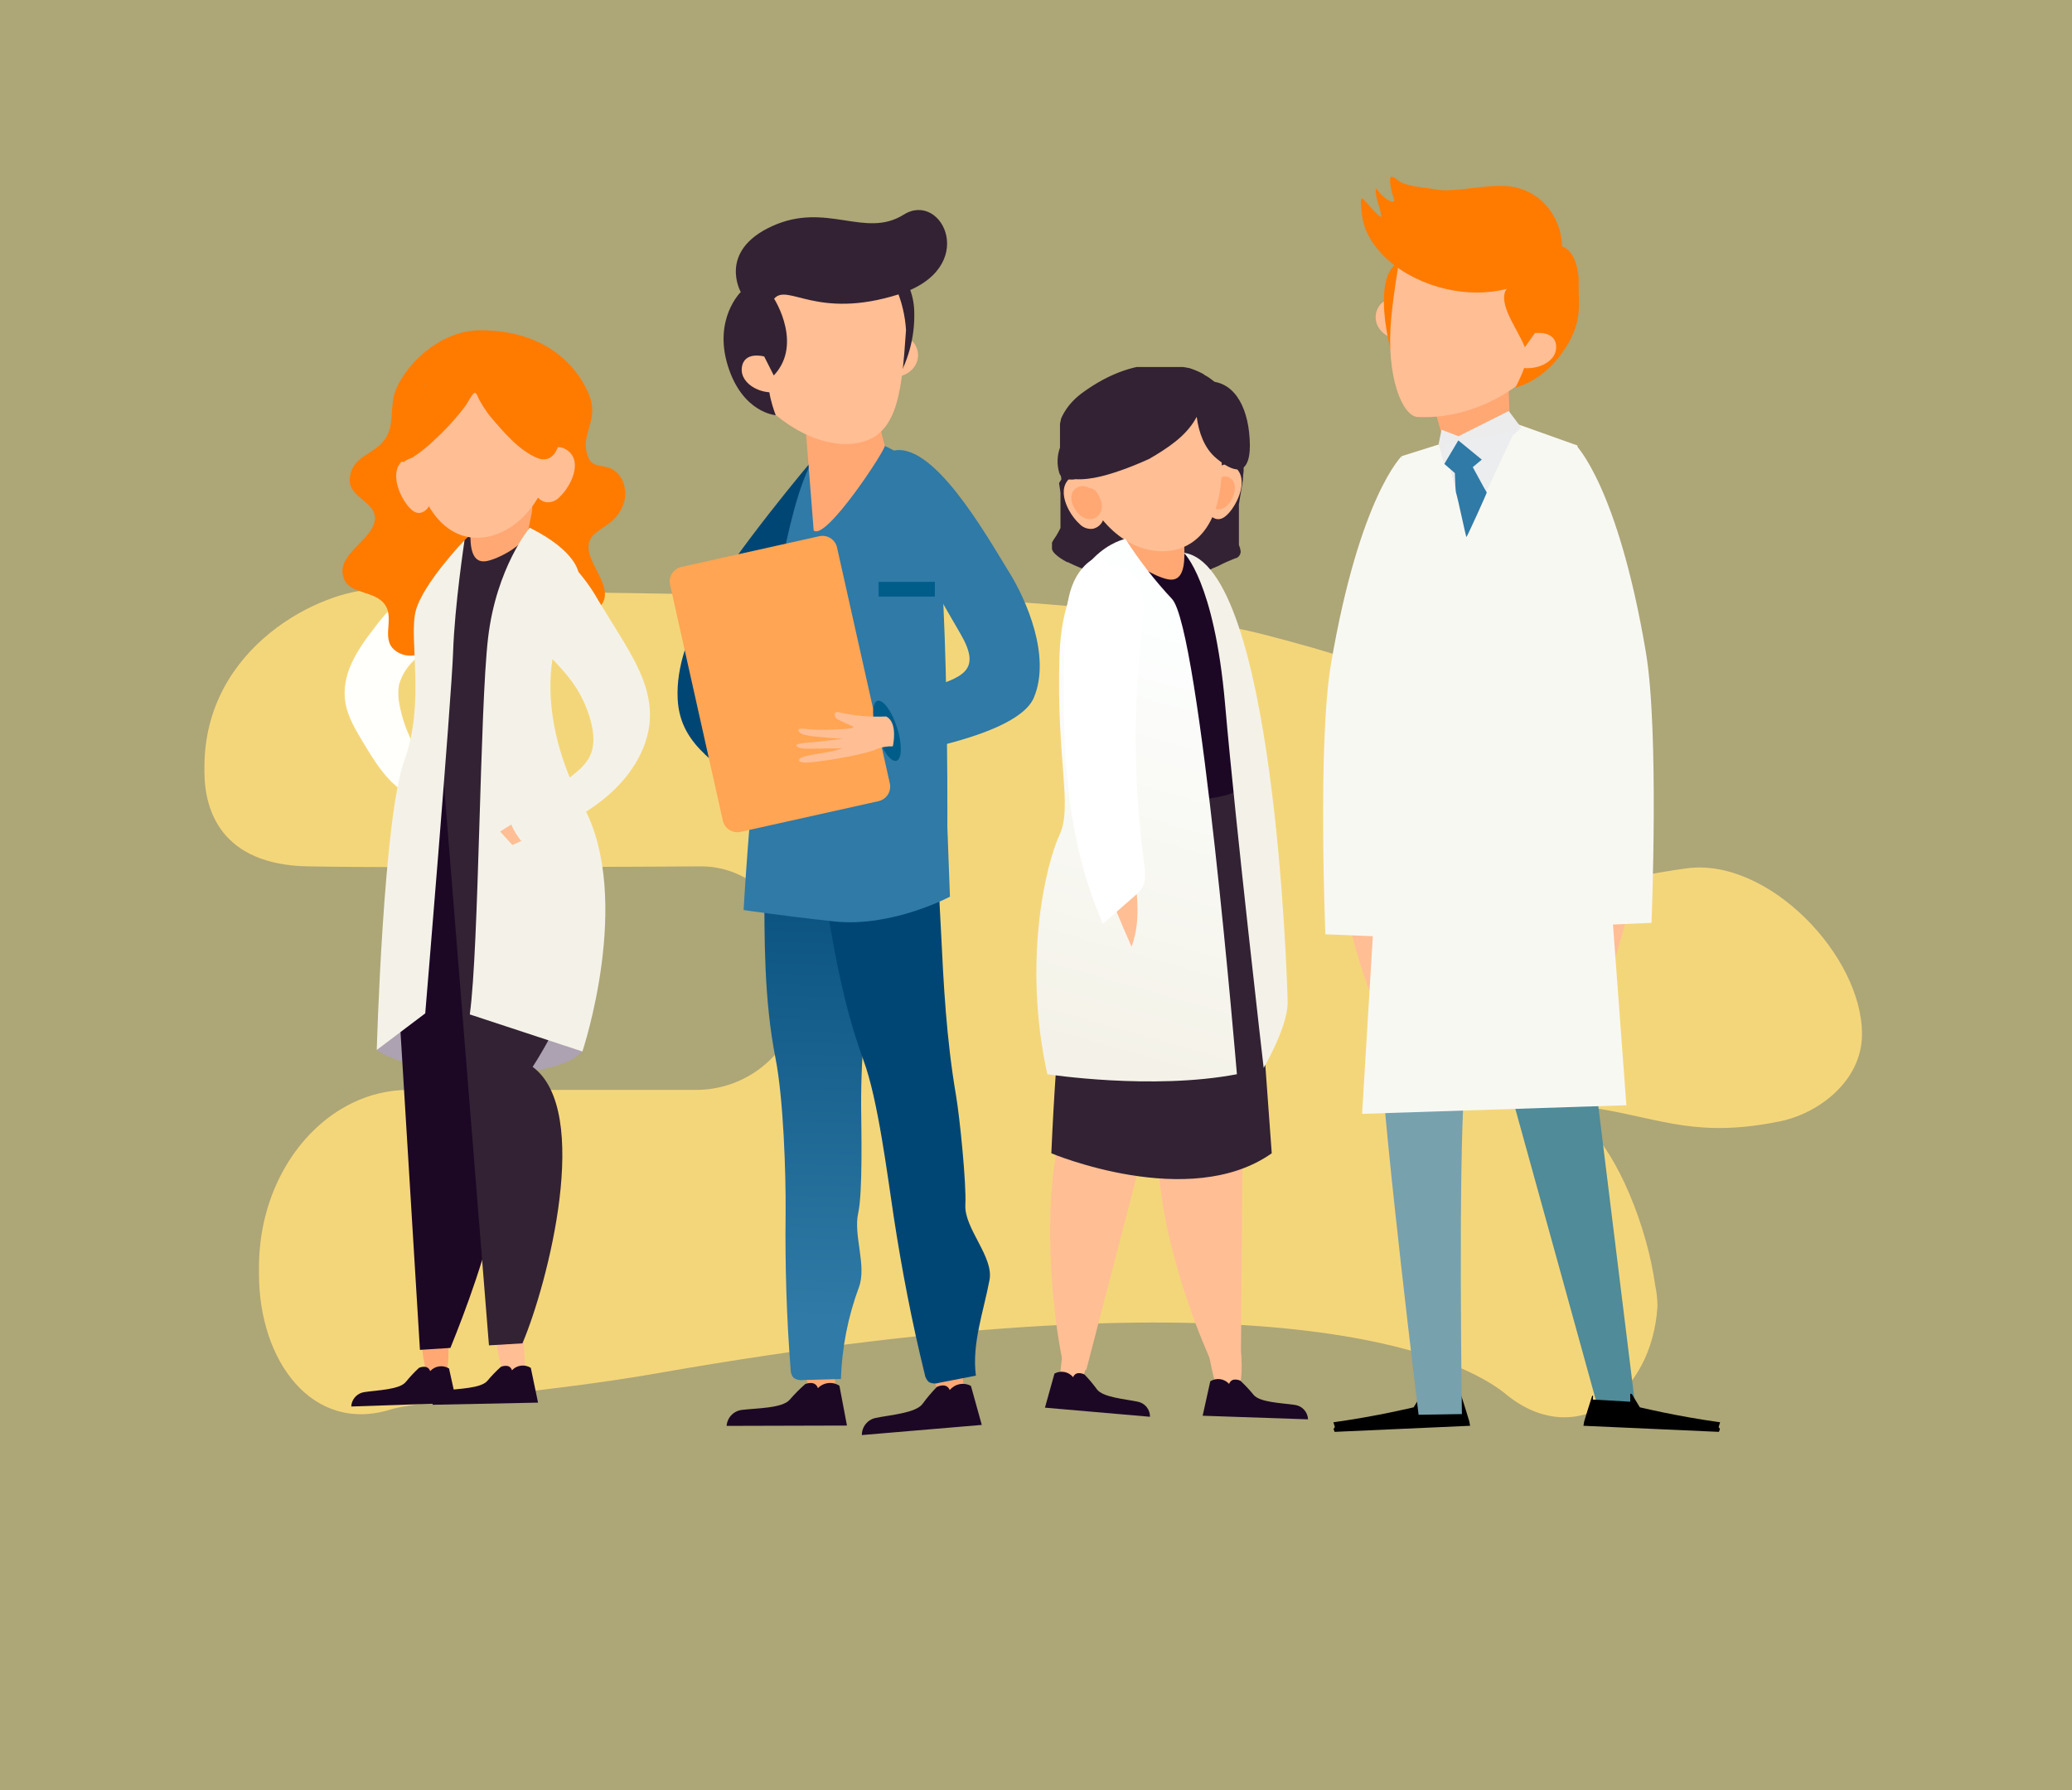 <svg width="375" height="324" viewBox="0 0 375 324" fill="none" xmlns="http://www.w3.org/2000/svg">
<rect x="0" y="0" width="375" height="324" fill="#333333" stroke="none"/>
<path d="M375 0H0V324H375V0Z" fill="#FFF3A5" fill-opacity="0.6"/>
<path d="M261.891 168.121C257.141 166.427 256.873 156.747 262.322 153.475C266.242 151.109 266.601 144.91 266.601 139.662V138.822C266.601 127.402 255.71 121.731 227.952 114.652C217.917 112.097 188.179 107.977 155.155 107.977L68.188 106.673C58.252 106.654 37 117.005 37 138.822V139.662C37 146.663 40.005 156.538 55.782 156.819C75.231 157.171 126.6 156.819 126.6 156.819H127.083C131.082 156.861 134.923 158.382 137.862 161.088C142.279 164.999 145.147 171.25 145.147 178.251V178.498C145.061 183.52 142.997 188.306 139.401 191.82C135.805 195.335 130.967 197.295 125.933 197.278H73.924C70.379 197.284 66.883 198.105 63.707 199.676C53.855 204.48 46.871 215.972 46.871 229.367V230.618C46.871 246.38 56.579 259.579 70.795 255.095C75.59 253.589 99.109 252.07 118.904 248.576C230.487 229.022 264.791 245.682 272.938 252.67C285.148 262.291 298.919 252.865 299.978 236.452C299.969 235.166 299.828 233.884 299.56 232.626C298.057 221.734 292.693 209.01 287.408 204.096C287.164 203.873 286.977 203.595 286.864 203.286C286.75 202.976 286.713 202.643 286.755 202.316C286.918 201.058 288.231 200.498 289.492 200.706C300.958 202.629 307.393 205.999 322.196 202.955C329.187 201.514 336.954 195.648 336.993 187.252C337.059 173.01 320.008 155.196 305.289 157.171C280.307 160.554 266.228 169.666 261.891 168.121Z" fill="#F4D67A"/>
<path d="M148.243 240.07C140.946 237.137 145.898 251.673 148.309 254.202C148.857 254.775 149.707 254.391 150.144 253.869C151.601 252.129 151.137 249.587 150.798 247.494C150.595 246.373 150.38 245.252 150.242 244.118C150.099 242.886 150.242 241.752 149.707 240.663C149.657 240.526 149.579 240.4 149.478 240.295C149.377 240.189 149.255 240.106 149.119 240.05C148.984 239.994 148.839 239.967 148.692 239.97C148.546 239.974 148.402 240.008 148.269 240.07" fill="#FFA874"/>
<path d="M151.928 250.864L153.287 258.034L131.506 258.093C131.558 257.362 131.864 256.673 132.373 256.144C132.881 255.615 133.559 255.281 134.289 255.199C136.935 254.873 141.58 254.919 142.919 253.361C143.791 252.352 144.732 251.405 145.735 250.525C145.735 250.525 147.538 249.75 148.028 251.268C148.526 250.748 149.193 250.42 149.91 250.342C150.627 250.264 151.349 250.443 151.947 250.845" fill="#1C0825"/>
<path d="M139.378 131.11C139.848 141.67 138.339 151.089 138.339 159.139C138.339 170.057 138.261 180.884 140.364 191.6C141.776 198.77 142.252 212.263 142.181 219.59C142.076 229.119 142.344 238.362 143.095 247.859C143.077 248.405 143.255 248.939 143.598 249.365C144.108 249.736 144.745 249.891 145.369 249.795L152.189 249.606C152.375 243.926 153.478 238.314 155.456 232.985C156.899 229.074 154.41 223.611 155.325 219.55C156.155 215.874 155.88 204.141 155.854 200.374C155.73 179.678 160.27 162.6 160.14 141.911C160.236 139.888 160.002 137.863 159.447 135.914C157.553 130.472 149.863 128.093 145.212 131.495" fill="url(#paint0_linear)"/>
<path d="M171.487 240.585C164.184 237.645 169.142 252.188 171.553 254.717C172.102 255.29 172.944 254.906 173.389 254.384C174.845 252.637 174.382 250.095 174.009 248.009C173.813 246.888 173.591 245.767 173.46 244.633C173.317 243.401 173.46 242.267 172.918 241.178C172.869 241.041 172.792 240.916 172.691 240.81C172.591 240.704 172.469 240.621 172.335 240.565C172.2 240.509 172.055 240.482 171.909 240.486C171.763 240.489 171.619 240.523 171.487 240.585Z" fill="#FFA874"/>
<path d="M175.727 250.864L177.687 257.917L155.985 259.755C155.976 259.023 156.225 258.311 156.688 257.742C157.151 257.174 157.799 256.786 158.52 256.646C161.133 256.105 165.765 255.773 166.967 254.104C167.755 253.03 168.615 252.011 169.541 251.053C169.541 251.053 171.278 250.134 171.893 251.607C172.345 251.053 172.978 250.676 173.681 250.54C174.385 250.404 175.113 250.519 175.74 250.864" fill="#1C0825"/>
<path d="M145.192 134.161C146.669 140.555 147.596 151.656 148.929 159.778C150.745 170.859 152.444 181.471 156.298 191.978C158.912 199.024 160.617 212.837 161.753 220.254C163.236 229.915 165.02 239.223 167.359 248.72C167.432 249.27 167.695 249.777 168.103 250.154C168.38 250.3 168.684 250.388 168.996 250.414C169.308 250.44 169.622 250.402 169.92 250.304L176.622 249C175.858 243.238 178.027 237.358 179.092 231.661C179.869 227.477 174.486 222.34 174.715 218.09C174.924 214.232 173.683 202.153 173.036 198.347C169.475 177.429 171.141 159.739 167.581 138.822C167.341 136.761 166.772 134.752 165.895 132.87C163.125 127.656 155.142 126.489 151.118 130.693" fill="url(#paint1_linear)"/>
<path fill-rule="evenodd" clip-rule="evenodd" d="M146.937 83.39C146.937 83.39 132.799 100.129 127.566 109.516C124.718 114.619 122.34 120.597 122.647 126.548C123.124 135.673 130.99 138.352 136.419 144.467C137.784 145.998 139.13 147.55 140.404 149.153C140.502 149.284 141.527 150.737 141.71 150.62C142.181 150.307 142.507 148.762 142.716 148.28C143.638 146.142 145.264 143.456 144.611 141.051C142.605 133.633 133.466 129.044 135.079 120.844C136.915 111.471 148.799 103.656 150.203 93.898C150.778 89.83 152.228 83.495 146.937 83.39Z" fill="url(#paint2_linear)"/>
<path d="M171.455 149.655C171.455 149.655 171.788 93.826 168.012 87.542C163.282 79.681 151.582 76.52 147.694 82.275C138.339 96.146 134.583 164.719 134.583 164.719C134.583 164.719 141.259 165.729 150.974 166.785C161.394 167.913 171.925 162.307 171.925 162.307" fill="#2F7AA6"/>
<path fill-rule="evenodd" clip-rule="evenodd" d="M161.126 81.748C161.126 81.748 160.061 88.057 163.282 95.716C164.654 98.975 172.089 111.706 173.859 114.769C177.7 121.411 174.375 122.591 167.28 124.768C166.281 125.081 153.372 127.069 153.385 127.747C153.385 129.644 152.143 138.091 152.921 138.007C155.351 137.746 183.717 134.376 187.114 126.274C190.244 118.804 185.762 108.59 182.633 103.564C178.661 97.183 168.561 78.99 161.126 81.748Z" fill="#2F7AA6"/>
<path d="M160.14 80.665C159.536 78.612 159.056 76.525 158.703 74.415L157.723 68.502C157.479 66.91 156.613 65.479 155.313 64.524C154.014 63.568 152.387 63.166 150.791 63.405C149.275 63.645 147.888 64.401 146.868 65.546C145.847 66.69 145.255 68.152 145.192 69.682L147.263 96.022C149.426 98.011 160.329 81.356 160.14 80.672" fill="#FFA874"/>
<path fill-rule="evenodd" clip-rule="evenodd" d="M151.49 99.093C151.414 98.748 151.27 98.422 151.067 98.133C150.863 97.844 150.605 97.599 150.307 97.409C150.008 97.221 149.675 97.092 149.326 97.032C148.978 96.972 148.621 96.981 148.276 97.059L123.307 102.619C122.962 102.695 122.635 102.839 122.345 103.042C122.056 103.244 121.809 103.502 121.62 103.8C121.431 104.098 121.302 104.43 121.242 104.778C121.181 105.126 121.191 105.482 121.269 105.826L130.82 148.534C130.976 149.229 131.402 149.834 132.004 150.217C132.607 150.599 133.337 150.728 134.034 150.574L159.003 145.014C159.7 144.857 160.307 144.43 160.69 143.828C161.073 143.226 161.202 142.497 161.048 141.8L151.49 99.093Z" fill="#FFA553"/>
<path d="M162.252 137.699C163.259 137.38 163.304 134.695 162.352 131.703C161.399 128.712 159.81 126.545 158.803 126.864C157.795 127.184 157.751 129.868 158.703 132.86C159.655 135.852 161.244 138.018 162.252 137.699Z" fill="#005C89"/>
<path fill-rule="evenodd" clip-rule="evenodd" d="M160.368 129.683C157.516 129.82 154.659 129.568 151.876 128.933C150.667 128.62 151.144 129.859 151.275 129.976C151.974 130.569 154.672 131.502 154.482 131.671C154.084 132.023 148.648 132.192 146.773 132.023C146.584 132.023 144.565 131.743 144.519 132.023C144.415 132.727 145.46 132.975 145.95 133.085C147.61 133.45 152.842 133.737 152.575 133.737C152.098 133.776 148.002 134.291 146.434 134.389C146.336 134.389 144.121 134.578 144.114 134.871C144.114 135.478 145.8 135.523 146.198 135.523C147.753 135.484 151.974 135.452 152.509 135.458C151.845 135.678 151.169 135.859 150.484 135.999C148.962 136.351 147.394 136.449 145.911 136.853C145.617 136.931 144.604 137.107 144.604 137.622C144.637 137.961 145.441 138.033 145.663 138.046C147.028 138.131 156.357 136.742 158.866 135.51C159.739 135.199 160.664 135.057 161.59 135.093C161.59 135.093 162.596 130.758 160.368 129.683Z" fill="#FFBE94"/>
<path d="M161.25 68.072L162.217 61.671C162.217 61.671 164.902 60.139 165.948 63.092C166.993 66.045 163.988 68.737 161.25 68.072Z" fill="#FFBE94"/>
<path fill-rule="evenodd" clip-rule="evenodd" d="M162.995 49.691C162.792 49.691 163.38 50.166 163.452 50.245C163.85 50.693 164.182 51.196 164.438 51.737C165.066 53.166 165.412 54.702 165.458 56.261C165.638 61.059 164.315 65.793 161.675 69.806C161.198 70.497 159.643 72.857 158.624 72.811C157.429 72.759 157.971 68.392 157.971 67.929C158.141 62.616 157.455 56.88 159.375 51.816" fill="#322233"/>
<path d="M169.194 105.324H159.023V107.977H169.194V105.324Z" fill="#005C89"/>
<path d="M163.975 59.748C163.158 71.846 162.341 79.864 153.751 80.359C145.16 80.855 133.498 71.957 132.884 61.554C132.27 51.151 138.672 42.319 147.257 41.817C155.841 41.315 163.328 49.345 163.975 59.748Z" fill="#FFBE94"/>
<path d="M140.391 75.151C140.391 75.151 134.393 74.753 131.734 66.228C129.076 57.702 134.067 52.859 134.067 52.859C134.067 52.859 129.859 45.447 139.724 40.943C149.589 36.439 156.553 43.257 163.556 38.851C170.56 34.444 177.426 48.628 162.609 53.289C147.792 57.949 142.566 51.183 140.103 54.071C140.103 54.071 145.682 62.747 139.587 68.411C138.261 69.676 140.391 75.151 140.391 75.151Z" fill="#322233"/>
<path d="M141.436 70.712L138.307 64.526C138.307 64.526 134.602 63.47 134.256 66.586C133.91 69.702 138.385 71.84 141.442 70.712" fill="#FFBE94"/>
<path fill-rule="evenodd" clip-rule="evenodd" d="M223.117 75.588C222.02 69.721 211.025 61.671 197.018 71.859C189.486 77.341 193.752 85.704 193.752 92.776C193.752 94.634 193.099 95.905 192.203 97.47C192.04 97.75 191.132 98.923 191.367 99.236C192.321 100.494 194.954 101.537 196.352 102.104C202.166 104.457 208.595 103.903 214.644 102.932C216.71 102.651 218.714 102.03 220.576 101.094C221.465 100.605 223.34 99.842 223.34 99.842C223.053 99.17 222.834 98.472 222.686 97.756C222.549 96.292 222.516 94.819 222.588 93.35C222.706 88.644 224.744 84.237 223.117 75.588Z" fill="#322233"/>
<path fill-rule="evenodd" clip-rule="evenodd" d="M224.11 75.829L224.202 76.018L224.287 76.214L224.365 76.409L224.45 76.598L224.535 76.787L224.62 76.983L224.783 77.354L224.868 77.543L224.953 77.726L225.032 77.915L225.077 78.006V78.097V78.293V78.475V78.665V78.853V79.036V79.219V79.401V79.584V79.76V79.936V80.112V80.463V80.633V81.813V83.084V83.234V83.69V83.847V83.99V84.14V84.29V84.433V84.577V84.72V84.863V85.007V85.287L225.045 85.567L225.012 85.841L224.979 86.108V86.376L224.94 86.643V86.708V86.904L224.901 87.158L224.862 87.412L224.823 87.66L224.783 87.907L224.744 88.155L224.659 88.631L224.581 89.1L224.502 89.563L224.424 90.013L224.391 90.234L224.352 90.45L224.32 90.671L224.287 90.886L224.254 91.101L224.222 91.31V91.525V91.734V91.942V92.151V92.255V92.359V92.457V92.561V92.666V93.376V93.924V94.191V97.222V97.346V97.47V97.607V97.659V97.691V97.763V97.822V97.88V97.952V98.017V98.096V98.167V98.245V98.317V98.395V98.474V98.552V98.624L224.274 98.773L224.32 98.904L224.365 99.028L224.404 99.132L224.437 99.223V99.282V99.341L224.502 99.536L224.535 99.732V99.934L224.502 100.136L224.437 100.331L224.346 100.507L224.228 100.67L224.084 100.814L223.921 100.931L223.738 101.022H223.66L223.438 101.113L223.287 101.172L223.111 101.244L222.915 101.322L222.706 101.413L222.49 101.505L222.268 101.596L222.04 101.694L221.935 101.739L221.824 101.791L221.719 101.837L221.615 101.889L221.51 101.935L221.419 101.98L221.327 102.019L221.236 102.065L221.158 102.104L221.079 102.143L220.994 102.189L220.896 102.241L220.805 102.287L220.707 102.332L220.609 102.385L220.517 102.43L220.419 102.476L220.321 102.515L220.223 102.56L220.125 102.6L220.027 102.645L219.929 102.684L219.831 102.723L219.733 102.763L219.635 102.802L219.537 102.841L219.439 102.88L219.341 102.919H219.237L219.27 103.049H219.172L219.067 103.088H218.969L218.871 103.121H218.767H218.669H218.564H218.466H218.361H218.263L218.061 103.173L217.858 103.232L217.656 103.284L217.447 103.336L217.244 103.388L217.042 103.434L216.839 103.48L216.637 103.525L216.441 103.564L216.238 103.603L216.036 103.643L215.833 103.682H215.637L215.435 103.714H215.239H215.043H214.847L214.559 103.753L214.272 103.792L213.984 103.832L213.697 103.871L213.403 103.91L213.115 103.949L212.822 103.988H212.737H212.521H212.227H211.933L211.639 104.027H211.352H211.051H210.757H210.463H210.169H209.875H209.575H209.281H208.987H208.686H208.392H208.092H207.798H207.51H207.216H204.08H203.93H203.78H203.63H203.479H203.336H203.185H203.035H202.885H202.735H202.591H202.441H202.29H202.14H201.996H201.846H201.696H201.546H201.402H201.252H201.101H200.958H200.807H200.664H200.513H200.363H200.219H200.069H199.925H199.775H199.658H199.507L199.364 103.995H199.213L199.07 103.955L198.919 103.916L198.776 103.884L198.625 103.845L198.482 103.805L198.338 103.76L198.188 103.721L198.044 103.682L197.9 103.636L197.757 103.59L197.606 103.545L197.463 103.499L197.319 103.453L197.175 103.401L197.031 103.349L196.888 103.304L196.744 103.251L196.6 103.193L196.456 103.141L196.313 103.088L196.169 103.03L196.025 102.971L195.744 102.86L195.444 102.736L195.281 102.671L195.117 102.6L194.947 102.528L194.771 102.456L194.595 102.378L194.412 102.293L194.229 102.215L194.039 102.124L193.85 102.039L193.667 101.948L193.569 101.902L193.477 101.857L193.379 101.804L193.288 101.759L193.138 101.746L193.046 101.7L192.948 101.648L192.857 101.596L192.765 101.544L192.674 101.491L192.576 101.439L192.484 101.387L192.393 101.329L192.301 101.276L192.217 101.218L192.125 101.166L192.034 101.107L191.949 101.048L191.864 100.99L191.772 100.931L191.687 100.866L191.602 100.807L191.524 100.742L191.439 100.677L191.361 100.612L191.282 100.546L191.204 100.481L191.126 100.416L191.054 100.344L190.975 100.273L190.903 100.201L190.832 100.129L190.766 100.051L190.701 99.973L190.636 99.901L190.603 99.855L190.564 99.803V99.758L190.525 99.692L190.472 99.595L190.427 99.49L190.394 99.38V99.282V98.871V98.806V98.741V98.682V98.624V98.571V98.519V98.467V98.415V98.369V98.324V98.272V98.226L190.433 98.141L190.479 98.056L190.525 97.972L190.57 97.887L190.623 97.809L190.668 97.724L190.714 97.652L190.766 97.574L190.812 97.502L190.903 97.365L190.988 97.235L191.126 97.033L191.171 96.968L191.25 96.837L191.328 96.694L191.406 96.557L191.485 96.42L191.557 96.29L191.629 96.153L191.7 96.023L191.766 95.892L191.831 95.768L191.896 95.638V95.579L191.929 95.514V95.456V95.39V95.332V95.266V95.208V95.143V95.084V95.019V94.96V94.901V94.836V94.778V94.719V94.654V94.595V94.53V94.471V94.406V94.347V94.282V94.224V94.158V94.093V94.035V93.969V93.904V93.839V93.774V93.709V93.644V93.572V91.668V91.505V91.343V91.18V91.017V90.847V90.684V90.521V90.352V90.182V90.019V89.85V89.68V89.511V89.341V89.172L191.877 88.826L191.831 88.487L191.779 88.142L191.727 87.79L191.674 87.445L192.099 86.754L192.047 86.402L191.994 86.05L191.942 85.691L191.89 85.339L191.844 84.981V84.805V84.629V84.446V84.27V84.094V83.912V83.736V83.553V83.377V83.195V83.019V82.836V82.66V82.478V82.302V82.119V79.968V79.786V79.61V79.427V79.251V79.16V79.075V78.984V78.893V78.808V78.717V78.625V78.541V78.449V78.358V78.273V78.182V78.091V78.006V77.915V77.83V77.739V77.654V77.563V77.472V77.387V77.302V77.211V77.126V77.035V76.95V76.859V76.774V76.683L191.877 76.598V76.513L191.91 76.422V76.338L191.942 76.253L191.975 76.168V76.077L192.008 75.992V75.907V75.855L192.047 75.77L192.079 75.686L192.119 75.601L192.158 75.51L192.197 75.425L192.243 75.34L192.282 75.255L192.328 75.171L192.367 75.093L192.413 75.008L192.458 74.923L192.504 74.838L192.55 74.754L192.602 74.669L192.648 74.591L192.7 74.506L192.752 74.421L192.798 74.343L192.857 74.258L192.909 74.18L192.961 74.095L193.02 74.017L193.072 73.932L193.131 73.854L193.19 73.769L193.249 73.691L193.308 73.613L193.366 73.535L193.432 73.45L193.49 73.372L193.556 73.293L193.621 73.215L193.686 73.137L193.752 73.059L193.824 72.981L193.889 72.902L193.961 72.831L194.033 72.752L194.098 72.674L194.176 72.596L194.248 72.524L194.32 72.446L194.399 72.374L194.477 72.296L194.549 72.224L194.627 72.146L194.706 72.075L194.791 72.003L194.869 71.925L194.954 71.853L195.039 71.781L195.124 71.71L195.209 71.638L195.294 71.566L195.385 71.494L195.47 71.423L195.561 71.351L195.653 71.279L195.744 71.214L195.836 71.142L195.927 71.077L196.097 70.953L196.267 70.829L196.437 70.712L196.607 70.595L196.77 70.478L196.94 70.367L197.11 70.249L197.273 70.139L197.443 70.034L197.606 69.924L197.776 69.819L197.939 69.715L198.103 69.611L198.273 69.513L198.436 69.409L198.599 69.311L198.769 69.213L198.932 69.122L199.096 69.031L199.259 68.939L199.422 68.848L199.586 68.757L199.749 68.672L199.912 68.587L200.076 68.502L200.239 68.418L200.402 68.34L200.559 68.255L200.722 68.177L200.886 68.105L201.043 68.027L201.206 67.955L201.363 67.883L201.526 67.812L201.683 67.74L201.846 67.675L202.003 67.609L202.16 67.544L202.323 67.479L202.48 67.414L202.637 67.355L202.793 67.297L202.95 67.238L203.107 67.186L203.264 67.127L203.421 67.075L203.577 67.023L203.734 66.971L203.884 66.925L204.041 66.873L204.198 66.827L204.348 66.782L204.505 66.736L204.655 66.69L204.812 66.651L204.962 66.612L205.113 66.573L205.263 66.534L205.42 66.501L205.57 66.462L205.72 66.43H205.87H205.916H206.021H206.171H206.315H206.465H206.615H206.765H206.909H207.059H207.203H207.347H207.497H207.641H207.785H207.928H208.072H208.216H208.817H208.961H209.104H209.241H211.312H211.443H211.58H211.711H211.842H211.972H212.103H212.234H212.364H212.495H212.626H212.75H212.88H213.004H213.135H213.259H213.383H213.514H213.638H213.762H213.88H214.004H214.128L214.246 66.462H214.37L214.487 66.495H214.612L214.729 66.534L214.847 66.567H214.964L215.082 66.606H215.2L215.317 66.645L215.428 66.684L215.546 66.723L215.657 66.762L215.774 66.801L215.885 66.847L215.997 66.886L216.108 66.932L216.219 66.971L216.33 67.016L216.441 67.062L216.545 67.108L216.656 67.153L216.761 67.199L216.872 67.251L216.976 67.297L217.081 67.342L217.186 67.394L217.29 67.447L217.395 67.499L217.499 67.544L217.604 67.603L217.702 67.655L217.806 67.707L217.963 67.851L218.061 67.909L218.159 67.962L218.257 68.02L218.355 68.072L218.453 68.131L218.551 68.19L218.649 68.248L218.734 68.3L218.825 68.366L218.91 68.431L219.002 68.496L219.093 68.561L219.178 68.626L219.27 68.692L219.354 68.757L219.439 68.822L219.524 68.887L219.609 68.959L219.694 69.024L219.779 69.089L219.858 69.161L219.942 69.233L220.021 69.298L220.099 69.369L220.178 69.441L220.256 69.506L220.334 69.578L220.413 69.65L220.485 69.721L220.563 69.793L220.635 69.865L220.713 69.936L220.785 70.008L220.857 70.086L220.929 70.158L220.994 70.23L221.066 70.308L221.138 70.38L221.203 70.451L221.269 70.53L221.334 70.601L221.399 70.68L221.465 70.751L221.53 70.829L221.595 70.901L221.654 70.979L221.719 71.058L221.778 71.129L221.837 71.208L221.896 71.286L221.955 71.364L222.013 71.436L222.072 71.514L222.124 71.592L222.183 71.67L222.236 71.749L222.288 71.827L222.34 71.905L222.392 71.983L222.445 72.061L222.49 72.14L222.543 72.218L222.588 72.296L222.641 72.374L222.686 72.453L222.732 72.531L222.771 72.609L222.817 72.687L222.863 72.766L222.902 72.844L222.948 72.922L222.987 73.007L223.026 73.085L223.065 73.163L223.104 73.241L223.137 73.32L223.176 73.398L223.209 73.476L223.242 73.554V73.587V73.639V73.724V73.808V73.887V73.971V74.056V74.134V74.219V74.297V74.382V74.46V74.538V74.623V74.701V74.78V74.858V74.936V75.014V75.066L223.202 75.158L223.17 75.242L223.137 75.327V75.405V75.484L223.523 75.412H223.732L223.816 75.607L224.11 75.829ZM210.123 68.027H209H208.876H208.751H208.621H208.49H208.366H208.235H208.105H207.974H207.843H207.713H207.582H207.451H207.314H207.184H207.053H206.916H206.824H206.785L206.648 68.059H206.511H206.373L206.243 68.092H206.106L205.968 68.131H205.831L205.688 68.17L205.55 68.209L205.413 68.248L205.276 68.287L205.132 68.326L204.995 68.372L204.851 68.418L204.714 68.463L204.57 68.509L204.427 68.555L204.283 68.607L204.146 68.659L204.002 68.711L203.858 68.763L203.715 68.815L203.564 68.874L203.421 68.933L203.277 68.991L203.133 69.05L202.983 69.115L202.839 69.174L202.689 69.239L202.545 69.304L202.395 69.376L202.245 69.441L202.101 69.513L201.951 69.585L201.8 69.656L201.65 69.728L201.5 69.806L201.35 69.884L201.199 69.963L201.049 70.041L200.892 70.126L200.742 70.21L200.592 70.295L200.435 70.38L200.285 70.465L200.128 70.556L199.978 70.647L199.821 70.738L199.664 70.836L199.507 70.927L199.357 71.025L199.2 71.123L199.044 71.227L198.887 71.325L198.73 71.429L198.573 71.534L198.416 71.638L198.26 71.749L198.096 71.859L197.939 71.97L197.783 72.081L197.619 72.198L197.541 72.257L197.463 72.316L197.378 72.374L197.299 72.439L197.227 72.498L197.149 72.557L197.077 72.615L196.999 72.681L196.927 72.739L196.855 72.798L196.783 72.863L196.711 72.922L196.646 72.987L196.581 73.046L196.509 73.111L196.443 73.17L196.378 73.235L196.319 73.293L196.254 73.359L196.189 73.417L196.13 73.483L196.071 73.548L196.012 73.606L195.953 73.671L195.895 73.737L195.836 73.795L195.784 73.861L195.725 73.926L195.673 73.991L195.62 74.056L195.568 74.121L195.516 74.18L195.463 74.245L195.418 74.31L195.365 74.376L195.32 74.441L195.274 74.506L195.222 74.571L195.176 74.636L195.13 74.701L195.091 74.767L195.045 74.832L195.006 74.903L194.96 74.969L194.921 75.034L194.882 75.099L194.843 75.164L194.804 75.236L194.764 75.301L194.725 75.366L194.686 75.438L194.653 75.503L194.614 75.575V75.64L194.582 75.705V75.777L194.549 75.842L194.516 75.914V75.979L194.484 76.051V76.122V76.162V76.233V76.305L194.451 76.37V76.442V76.513V76.585V76.657V76.729V76.794V76.865V76.937V77.009V77.081V77.159V77.231V77.302V77.374V77.446V77.517V77.596V77.667V77.739V77.811V77.889V77.96V78.039V78.11V78.189V78.26V78.339V78.41V78.489V78.567V78.638V78.717V78.873V78.945V79.101V79.258V79.414V79.57V81.526V81.689V81.858V82.021V82.191V82.36V82.523V82.693V82.862V83.032V83.201V83.371V83.54V83.71V83.879V84.055V84.225L194.497 84.57L194.542 84.915L194.595 85.261L194.647 85.606L194.699 85.958L194.804 86.656L194.856 87.008L194.908 87.36L194.96 87.712L195.006 88.064L195.058 88.416V88.592V88.768V88.944V89.12V89.296V89.472V89.648V89.824V90V90.176V90.352V90.528V90.704V90.88V91.056V91.232V91.408V93.533V93.624V93.715V93.8V93.924V94.015V94.1V94.191V94.276V94.361V94.452V94.537V94.621V94.706V94.791V94.869V94.954V95.038V95.117V95.201V95.28V95.364V95.442V95.521L195.026 95.599V95.677L194.993 95.755V95.834L194.96 95.912V95.99L194.928 96.062L194.895 96.14V96.218L194.862 96.29V96.368L194.823 96.44L194.791 96.518L194.719 96.668L194.64 96.818L194.568 96.961L194.49 97.111L194.412 97.255L194.327 97.404L194.248 97.555L194.163 97.698L193.138 97.835L193.046 97.991V98.037L193.014 98.089L192.948 98.187L192.805 98.395L192.733 98.506L192.648 98.63L192.615 98.689L192.576 98.747L192.537 98.806L192.504 98.865L192.471 98.923L192.524 98.969L192.576 99.014L192.628 99.06L192.687 99.106L192.746 99.151L192.805 99.197L192.87 99.243L192.935 99.288L193.001 99.334L193.066 99.38L193.138 99.425L193.21 99.471L193.281 99.516L193.353 99.562L193.432 99.608L193.504 99.653L193.582 99.699L193.66 99.745L193.745 99.784L193.824 99.829L193.909 99.875L193.987 99.921L194.072 99.96L194.157 100.005L194.235 100.051L194.32 100.09L194.412 100.129L194.49 100.175L194.666 100.253L194.836 100.338L195.006 100.416L195.176 100.494L195.346 100.566L195.516 100.638L195.679 100.709L195.842 100.774L196.006 100.84L196.156 100.905L196.456 101.029L196.731 101.133L196.862 101.192L196.992 101.237L197.123 101.289L197.247 101.335L197.384 101.387L197.515 101.433L197.645 101.478L197.776 101.524L197.907 101.57L198.037 101.609L198.168 101.654L198.299 101.694L198.436 101.733L198.567 101.772L198.697 101.811L198.834 101.85L198.965 101.883L199.096 101.922L199.233 101.954H199.364H199.501H199.631H199.769L199.899 101.987H200.037H200.148H200.285H200.415H200.553H200.69H200.827H200.958H201.095H201.232H201.369H201.506H201.644H201.781H201.918H202.055H202.192H202.33H202.467H202.611H202.748H202.937H203.074H203.212H203.349H203.492H203.767H203.911H207.131H207.419H207.7H207.981H208.268H208.549H208.83H209.117H209.398H209.686H209.967H210.248H210.535H210.816L211.097 101.948L211.384 101.915L211.665 101.876L211.946 101.837L212.234 101.791H212.443H212.514L212.795 101.746L213.076 101.707L213.357 101.661L213.638 101.609L213.919 101.563L214.2 101.518L214.481 101.465H214.664L214.84 101.426H215.023H215.206L215.389 101.387L215.572 101.348L215.755 101.309L215.938 101.263L216.114 101.218L216.297 101.179L216.48 101.133L216.663 101.081L216.839 101.035L217.022 100.983L217.199 100.931L217.382 100.872L217.558 100.82H217.643H217.734H217.819H217.904L217.996 100.788H218.081H218.165L218.25 100.755H218.335H218.42H218.505H218.59L218.675 100.716H218.76L218.838 100.683L218.923 100.644L219.002 100.612L219.087 100.572L219.165 100.54L219.243 100.501L219.328 100.462L219.407 100.423L219.485 100.383L219.564 100.344L219.635 100.305L219.714 100.266L219.792 100.227L219.864 100.188L219.942 100.142L220.021 100.103L220.112 100.051L220.217 99.992L220.321 99.94L220.432 99.882L220.543 99.823L220.655 99.771L220.772 99.712L220.89 99.653L221.007 99.601L221.125 99.543L221.36 99.432L221.595 99.321L221.726 99.262L221.693 99.165L221.661 99.067L221.628 98.969V98.871V98.767V98.669V98.584V98.48V98.376V98.272V98.167V98.056V97.906V97.757V97.613V97.463V97.32V97.17V97.026V96.877V96.733V92.49V92.372V91.903V91.675V91.44V91.206V90.978V90.743V90.515V90.287L221.661 90.052V89.824L221.693 89.589L221.759 89.126L221.824 88.663L221.889 88.194L221.948 87.718L221.981 87.484L222.013 87.243L222.046 87.008V86.76V86.519V86.337V86.271V86.024V85.776V85.522V85.267V85.007V84.746V84.622V84.355V84.225V81.839V80.451V80.287V80.131V79.968V79.805V79.642V79.479V79.31V79.14V78.971V78.801V78.632V78.456V78.371V78.28V78.091L222.079 77.908L222.111 77.719L222.144 77.53V77.341L222.177 77.146V76.95V76.755V76.553V76.357V76.155V75.946V75.738L222.771 75.627L222.719 75.568L222.66 75.516L222.601 75.457L222.536 75.405L222.464 75.353L222.418 75.321V75.262V75.197L222.386 75.138V75.073L222.353 75.014V74.956L222.32 74.89L222.281 74.832L222.249 74.773L222.209 74.708L222.177 74.649L222.138 74.591L222.098 74.532L222.059 74.473L222.013 74.408L221.974 74.349L221.935 74.291L221.902 74.252L221.87 74.186V74.121L221.83 74.056L221.798 73.997L221.759 73.932L221.719 73.867L221.68 73.802L221.641 73.743L221.602 73.678L221.556 73.613L221.517 73.548L221.471 73.483L221.432 73.424L221.386 73.359L221.341 73.293L221.229 73.196L221.184 73.13L221.131 73.065L221.086 73.007L221.033 72.941L220.988 72.876L220.935 72.818L220.883 72.752L220.831 72.687L220.779 72.629L220.726 72.563L220.668 72.505L220.615 72.439L220.576 72.413L220.517 72.355L220.459 72.29L220.4 72.231L220.341 72.172L220.282 72.107L220.223 72.048L220.165 71.99L220.099 71.931L220.04 71.872L219.975 71.814L219.91 71.755L219.844 71.697L219.779 71.638L219.714 71.579L219.648 71.52L219.583 71.462L219.511 71.403L219.446 71.351L219.374 71.292L219.309 71.234L219.237 71.181L219.165 71.123L219.093 71.071L219.021 71.012L218.943 70.96L218.871 70.908L218.799 70.856L218.721 70.803L218.649 70.751L218.571 70.699L218.492 70.647L218.414 70.595L218.335 70.543L218.257 70.491L218.179 70.438L218.1 70.393L218.022 70.341L217.963 70.262L217.885 70.217L217.8 70.165L217.715 70.119L217.63 70.073L217.558 70.034L217.473 69.982L217.388 69.93L217.31 69.884L217.225 69.832L217.114 69.806L217.029 69.76L216.937 69.715L216.852 69.663L216.767 69.617L216.656 69.545L216.571 69.5L216.48 69.461L216.389 69.415L216.304 69.369L216.212 69.33L216.121 69.285L216.029 69.246L215.931 69.2L215.84 69.161L215.748 69.122L215.65 69.083L215.559 69.043L215.461 69.004L215.363 68.972L215.271 68.933L215.173 68.894L215.075 68.861L214.977 68.822L214.879 68.789H214.775H214.677L214.572 68.757H214.474L214.37 68.724H214.272H214.167H214.063L213.978 68.502H213.873H213.769H213.664H213.553H213.449H213.344H213.233H213.129H213.018H212.906H212.795H212.684H212.573H212.462H212.351H212.24H212.122H212.011H211.9H211.783H211.665H211.554H211.43H211.312H210.123V68.027Z" fill="#322233"/>
<path d="M194.092 239.594C200.35 236.739 196.561 249.658 194.542 251.979C194.085 252.507 193.327 252.2 192.929 251.757C191.583 250.284 191.903 248.042 192.151 246.197C192.282 245.213 192.432 244.242 192.511 243.225C192.589 242.208 192.426 241.152 192.857 240.181C192.896 240.059 192.96 239.947 193.044 239.852C193.129 239.756 193.233 239.679 193.349 239.626C193.465 239.572 193.591 239.544 193.719 239.542C193.847 239.54 193.974 239.564 194.092 239.614" fill="#FFBE94"/>
<path d="M190.845 248.615L189.12 254.795L208.131 256.444C208.141 255.802 207.925 255.176 207.521 254.677C207.116 254.178 206.548 253.837 205.916 253.713C203.636 253.237 199.573 252.931 198.521 251.47C197.835 250.527 197.084 249.632 196.274 248.791C196.274 248.791 194.758 247.983 194.216 249.274C193.819 248.789 193.264 248.459 192.648 248.34C192.032 248.221 191.394 248.321 190.845 248.622" fill="#1C0825"/>
<path d="M224.039 142.602L196.6 247.964L192.55 247.384C189.767 235.846 186.814 200.752 198.743 194.69C198.743 194.69 180.189 153.709 205.733 141.097C219.988 134.063 224.026 142.602 224.026 142.602" fill="#FFBE94"/>
<path d="M219.113 240.715C225.09 235.39 225.463 249.072 224.032 252.083C223.705 252.768 222.725 252.8 222.144 252.559C220.119 251.751 219.675 249.521 219.296 247.69C219.093 246.712 218.91 245.734 218.642 244.763C218.375 243.792 217.813 242.86 217.95 241.771C217.976 241.481 218.111 241.211 218.328 241.015C218.544 240.82 218.827 240.713 219.119 240.715" fill="#FFBE94"/>
<path d="M219.047 249.997L217.662 256.255L236.732 256.907C236.708 256.265 236.458 255.653 236.027 255.176C235.596 254.699 235.011 254.389 234.374 254.299C232.068 253.947 227.998 253.863 226.867 252.461C226.132 251.554 225.333 250.7 224.476 249.906C224.476 249.906 222.921 249.176 222.451 250.493C222.03 250.028 221.458 249.725 220.836 249.638C220.214 249.551 219.581 249.685 219.047 250.017" fill="#1C0825"/>
<path d="M225.417 139.786L224.568 248.641L220.498 249.065C214.977 238.551 203.545 205.236 213.638 196.45C213.638 196.45 185.638 161.218 207.327 142.778C219.433 132.486 225.417 139.793 225.417 139.793" fill="#FFBE94"/>
<path fill-rule="evenodd" clip-rule="evenodd" d="M197.711 144.675C197.711 144.675 192.138 165.442 190.276 208.75C190.276 208.75 215.284 219.27 230.167 208.75L225.149 140.106L197.711 144.675Z" fill="#322233"/>
<path d="M203.721 142.211L196.587 107.26C195.509 105.859 198.678 102.841 204.048 100.012C208.183 97.835 213.632 97.444 217.016 103.219C219.237 107.019 220.844 110.389 223.477 113.648C223.947 114.232 224.196 114.963 224.182 115.712C224.168 116.461 223.89 117.182 223.398 117.748L222.013 119.345L224.039 142.596C224.039 142.596 224.757 143.899 217.048 144.76C208.784 145.698 203.721 142.205 203.721 142.205" fill="#1C0825"/>
<path d="M214.226 95.488L214.35 99.308C214.448 102.332 214.122 105.363 211.43 104.868C209.261 104.47 204.864 102.072 204.048 100.012L203.29 96.283C202.637 93.096 204.472 90.13 207.34 89.7L207.994 89.609C211.149 89.146 214.128 91.942 214.246 95.475" fill="#FFA874"/>
<path d="M218.708 90.665C218.724 90.743 218.758 90.816 218.806 90.88C218.876 91.013 218.974 91.13 219.093 91.223C219.212 91.317 219.349 91.384 219.495 91.422C219.641 91.459 219.794 91.466 219.943 91.441C220.092 91.416 220.234 91.36 220.361 91.277C221.373 90.626 221.373 88.057 222.49 87.842H221.615C221.033 87.725 221.36 87.034 221.151 87.842C221.066 88.152 220.956 88.455 220.824 88.748C220.696 89.038 220.541 89.315 220.361 89.576C220.234 89.746 220.104 89.909 219.969 90.065C219.694 90.332 219.688 90.371 219.969 90.189L220.851 90.15H220.929C221.145 90.384 221.367 90.612 221.582 90.841C221.582 91.616 221.687 91.727 221.863 91.173L222.098 90.658C222.177 90.489 222.255 90.319 222.327 90.15C222.49 89.778 222.53 89.693 222.451 89.895L221.713 90.423L221.87 90.371H221.033L221.19 90.417L220.445 89.98L220.256 89.628L220.223 88.677C220.223 88.742 220.223 88.807 220.223 88.872L220.609 88.031L220.445 88.077C218.936 88.487 219.074 91.153 220.557 91.479C220.974 91.565 221.406 91.54 221.811 91.407C222.215 91.273 222.578 91.037 222.862 90.72C223.146 90.403 223.342 90.018 223.431 89.602C223.519 89.187 223.497 88.755 223.366 88.351C222.882 86.695 220.975 86.102 219.929 87.484C219.462 88.187 219.076 88.942 218.78 89.733C218.385 90.497 218.265 91.374 218.44 92.216C218.541 92.626 218.75 93.001 219.045 93.304C219.34 93.606 219.711 93.825 220.119 93.937C220.968 94.119 221.654 93.637 222.262 93.011C224.045 91.153 226.116 86.578 223.47 84.537C221.915 83.325 220.282 84.42 219.413 86.037C218.724 87.361 218.47 88.869 218.688 90.345L219.452 89.407H219.27C218.682 89.407 218.479 90.117 218.701 90.638" fill="#FFBE94"/>
<path d="M220.498 89.015C220.622 89.146 220.609 89.087 220.452 88.846C220.385 88.753 220.341 88.646 220.321 88.533C220.302 88.42 220.309 88.304 220.341 88.194L220.374 88.09C220.339 88.175 220.297 88.258 220.25 88.338C220.099 88.598 220.406 88.148 220.093 88.559L219.962 88.722C219.714 88.983 219.792 88.937 220.184 88.592L221.027 88.559L221.171 88.611L221.824 89.263C221.799 89.216 221.778 89.169 221.759 89.12L222.013 90.065C221.989 90.139 221.972 90.216 221.961 90.293C222.02 90.182 222.079 90.071 222.131 89.96C222.298 89.625 222.43 89.274 222.523 88.911C222.613 88.504 222.576 88.079 222.417 87.694C222.258 87.308 221.985 86.98 221.634 86.754C221.304 86.557 220.913 86.491 220.536 86.567C220.159 86.643 219.824 86.856 219.596 87.164C218.891 88.285 218.244 89.954 219.002 91.258C219.858 92.711 221.497 92.34 222.379 91.186C223.104 90.344 223.5 89.271 223.496 88.162C223.385 86.33 221.537 85.619 220.413 86.858C220.17 87.172 220.045 87.562 220.061 87.959C220.076 88.355 220.231 88.734 220.498 89.028" fill="#FFA874"/>
<path d="M221.099 85.613C220.609 97.274 214.207 100.911 207.817 99.49C200.226 97.835 195.098 89.068 194.314 81.774C193.53 74.48 200.755 70.334 207.197 69.65C213.638 68.965 221.661 72.446 221.099 85.613Z" fill="#FFBE94"/>
<path d="M199.383 92.398C199.361 92.478 199.321 92.552 199.266 92.614C199.08 92.896 198.791 93.095 198.461 93.169C198.131 93.243 197.784 93.187 197.495 93.011C196.339 92.359 196.339 89.791 195.065 89.576H196.064C196.718 89.459 196.358 88.768 196.594 89.576C196.691 89.889 196.818 90.193 196.973 90.482C197.121 90.773 197.296 91.05 197.495 91.31C197.639 91.479 197.783 91.642 197.939 91.799C198.26 92.059 198.266 92.099 197.939 91.922L196.927 91.883H196.842L196.117 92.62C196.117 93.396 195.993 93.5 195.797 92.952L195.529 92.438C195.444 92.268 195.352 92.099 195.261 91.929C195.078 91.56 195.032 91.475 195.124 91.675L195.966 92.203L195.79 92.151H196.744L196.568 92.196L197.417 91.753L197.632 91.408L197.665 90.456C197.665 90.521 197.665 90.586 197.665 90.651L197.227 89.811L197.41 89.856C199.128 90.267 198.978 92.933 197.286 93.259C195.463 93.611 193.406 92.151 194.078 90.13C194.201 89.743 194.424 89.395 194.724 89.121C195.024 88.847 195.391 88.656 195.788 88.569C196.185 88.481 196.598 88.499 196.986 88.621C197.374 88.743 197.723 88.964 197.998 89.263C198.521 89.959 198.96 90.713 199.305 91.512C199.751 92.258 199.89 93.149 199.69 93.995C199.553 94.426 199.303 94.812 198.967 95.114C198.63 95.417 198.219 95.624 197.776 95.716C197.324 95.77 196.866 95.714 196.441 95.553C196.015 95.391 195.635 95.13 195.333 94.791C193.295 92.933 190.936 88.357 193.954 86.317C195.725 85.104 197.587 86.2 198.58 87.816C199.358 89.107 199.653 90.631 199.409 92.118L198.54 91.186H198.691C198.831 91.194 198.967 91.238 199.085 91.314C199.203 91.39 199.299 91.495 199.365 91.618C199.431 91.742 199.463 91.881 199.46 92.021C199.456 92.161 199.416 92.298 199.344 92.418" fill="#FFBE94"/>
<path d="M197.338 90.73C197.195 90.86 197.214 90.801 197.391 90.56C197.468 90.473 197.52 90.366 197.542 90.251C197.564 90.137 197.554 90.018 197.515 89.908L197.476 89.804C197.521 89.889 197.567 89.974 197.619 90.052C197.796 90.313 197.443 89.863 197.802 90.273L197.953 90.436C198.233 90.697 198.149 90.651 197.698 90.306H196.731L196.574 90.358L195.842 91.01C195.842 90.958 195.895 90.912 195.914 90.867C195.816 91.186 195.725 91.518 195.627 91.812C195.653 91.886 195.673 91.962 195.686 92.04L195.49 91.707C195.303 91.375 195.154 91.023 195.045 90.658C194.956 90.242 195.005 89.808 195.186 89.422C195.366 89.036 195.668 88.719 196.045 88.52C196.424 88.328 196.855 88.265 197.273 88.339C197.692 88.413 198.074 88.621 198.364 88.931C199.174 90.052 199.912 91.721 199.017 93.024C198.044 94.478 196.176 94.106 195.163 92.953C194.357 92.15 193.899 91.064 193.889 89.928C193.911 89.531 194.048 89.148 194.283 88.827C194.518 88.506 194.841 88.259 195.213 88.117C195.586 87.975 195.991 87.944 196.381 88.027C196.771 88.11 197.128 88.304 197.41 88.585C197.684 88.888 197.827 89.286 197.809 89.694C197.791 90.101 197.612 90.485 197.312 90.762" fill="#FFA874"/>
<path d="M194.523 86.754C194.653 86.754 192.236 87.177 191.72 85.632C191.26 84.112 191.305 82.484 191.851 80.992C191.851 80.992 192.602 77.165 194.503 74.578C196.444 71.859 199.184 69.809 202.343 68.711C207.164 67.134 212.991 67.179 216.865 69.467C217.049 69.482 217.231 69.515 217.408 69.565C217.864 69.2 218.437 69.011 219.021 69.03C223.712 69.239 226.142 74.245 226.208 80.594C226.208 82.973 225.705 87.692 220.06 82.888C217.924 81.07 216.963 78.234 216.591 75.484H216.558C216.5 75.601 216.434 75.718 216.369 75.835C214.546 79.029 211.221 81.18 207.974 83.071C207.974 83.071 205.563 84.159 203.865 84.779C200.82 85.887 197.606 86.917 194.536 86.734L194.523 86.754ZM221.308 73.372C220.4 72.57 221.602 73.241 220.001 72.609C220.001 72.609 222.34 76.742 222.654 77.954C222.902 78.899 222.81 80.255 221.602 80.561C220.138 80.9 223.392 82.582 223.411 82.047C223.536 79.179 223.372 75.933 221.804 73.945C221.652 73.743 221.489 73.549 221.314 73.365L221.308 73.372Z" fill="#322233"/>
<path d="M203.708 97.535C203.708 97.535 192.354 99.64 191.753 118.661C191.152 137.681 194.19 145.907 191.753 151.135C189.316 156.362 185.024 173.949 189.558 194.442C189.558 194.442 208.503 197.369 223.862 194.442C223.862 194.442 217.146 113.694 212.103 108.401C208.966 105.048 206.147 101.413 203.682 97.541" fill="url(#paint3_linear)"/>
<path d="M204.786 171.374C206.831 165.918 205.544 159.726 204.544 153.924C202.539 142.244 201.833 130.172 203.643 118.452C204.211 114.802 205.002 110.936 203.78 107.495C203.436 106.543 202.882 105.681 202.16 104.972C199.867 102.704 195.797 104.268 195.627 107.41C194.973 118.256 188.715 135.914 204.812 171.374" fill="#FFBE94"/>
<path d="M199.207 100.585C196.731 101.328 194.902 103.642 193.98 106.185C193.059 108.727 192.916 111.477 192.805 114.195C192.053 132.186 192.386 150.88 199.605 167.202L205.38 162.157C205.911 161.738 206.37 161.236 206.739 160.671C207.465 159.413 207.275 157.822 207.079 156.369C205.181 142.317 205.045 128.085 206.674 114C206.981 111.393 207.327 108.688 206.471 106.23C205.616 103.773 203.094 101.739 200.722 102.508" fill="white"/>
<path d="M214.239 100.051C214.239 100.051 219.76 105.018 221.719 127.428C223.679 149.838 228.703 193.301 228.703 193.301C228.703 193.301 233.126 185.76 233.041 181.366C232.956 176.973 230.591 102.208 214.239 100.051Z" fill="url(#paint4_linear)"/>
<path d="M93.575 106.96C86.394 109.646 79.956 113.999 74.793 119.658C73.591 120.806 72.713 122.249 72.245 123.843C72.02 125.058 72.04 126.305 72.304 127.512C73.748 135.686 79.725 142.576 85.997 148.214C86.957 149.075 88.029 150.17 87.84 151.421C87.467 152.341 86.102 151.904 85.226 151.35L77.563 146.52C75.134 145.113 72.876 143.431 70.834 141.507C68.77 139.421 67.222 136.873 65.693 134.337C64.386 132.14 63.001 129.866 62.544 127.382C61.59 122.233 64.647 117.644 67.659 113.798C69.353 111.467 71.328 109.352 73.539 107.501C75.68 105.886 78.133 104.731 80.744 104.108C83.355 103.486 86.067 103.409 88.708 103.884C90.302 104.157 92.034 104.738 92.968 106.159" fill="#FFFFFB"/>
<path fill-rule="evenodd" clip-rule="evenodd" d="M75.427 180.415L68.241 190.107C68.241 190.107 72.33 193.321 84.377 194.168C96.424 195.016 103.819 192.584 105.361 190.257C106.112 189.188 84.253 170.253 75.427 180.415Z" fill="#ADA2B1"/>
<path d="M80.281 238.049C74.512 234.275 76.27 247.612 77.909 250.199C78.282 250.786 79.072 250.603 79.543 250.199C81.091 248.954 81.13 246.692 81.169 244.835C81.169 243.837 81.169 242.834 81.28 241.836C81.391 240.839 81.679 239.803 81.411 238.779C81.392 238.653 81.347 238.532 81.278 238.424C81.21 238.316 81.12 238.224 81.013 238.152C80.907 238.081 80.787 238.033 80.661 238.011C80.535 237.989 80.405 237.993 80.281 238.023" fill="#FFA874"/>
<path d="M81.261 247.67L82.646 253.934L63.569 254.586C63.598 253.945 63.85 253.333 64.281 252.858C64.713 252.382 65.298 252.071 65.934 251.979C68.241 251.627 72.311 251.542 73.441 250.141C74.178 249.235 74.977 248.382 75.832 247.586C75.832 247.586 77.387 246.862 77.857 248.179C78.278 247.714 78.85 247.411 79.471 247.323C80.093 247.235 80.727 247.367 81.261 247.696" fill="#1C0825"/>
<path d="M76.002 139.591C76.002 139.591 69.573 150.568 71.429 169.516L76.002 244.333L81.516 243.981C86.977 230.501 97.129 202.42 87.114 193.549C87.114 193.549 97.508 163.096 92.4 141.488C87.291 119.88 76.002 139.591 76.002 139.591Z" fill="#1C0725"/>
<path d="M93.438 238.382C87.382 235.123 90.296 248.257 92.132 250.688C92.556 251.242 93.327 250.988 93.765 250.577C95.202 249.196 95.032 246.94 94.915 245.083C94.843 244.085 94.764 243.088 94.751 242.091C94.738 241.093 94.974 240.031 94.608 239.034C94.578 238.909 94.523 238.793 94.445 238.691C94.368 238.59 94.27 238.506 94.158 238.444C94.046 238.383 93.922 238.346 93.795 238.335C93.668 238.324 93.539 238.34 93.419 238.382" fill="#FFBE94"/>
<path d="M96.071 247.599L97.378 253.882L78.288 254.273C78.317 253.627 78.573 253.011 79.011 252.534C79.45 252.057 80.043 251.75 80.686 251.666C82.992 251.347 87.069 251.314 88.218 249.926C88.966 249.031 89.776 248.19 90.642 247.41C90.642 247.41 92.21 246.699 92.661 248.022C93.089 247.564 93.665 247.27 94.288 247.191C94.911 247.113 95.542 247.255 96.071 247.592" fill="#1C0825"/>
<path d="M80 137.596L88.493 243.518L94.555 243.153C99.194 232.222 107.177 201.032 96.398 193.106C96.398 193.106 120.746 156.949 97.613 140.308C84.691 131.078 80 137.596 80 137.596Z" fill="#322233"/>
<path fill-rule="evenodd" clip-rule="evenodd" d="M106.903 72.309C106.145 69.767 101.729 59.82 86.977 59.781C79.138 59.781 72.866 66.73 71.455 71.084C70.534 73.939 71.455 76.839 69.684 79.486C67.79 82.321 63.641 82.432 63.302 86.656C63.014 90.221 68.463 90.828 67.809 94.328C67.117 98.05 60.355 100.585 62.341 104.953C63.543 107.599 67.94 106.908 69.684 109.476C71.566 112.24 68.515 116.118 72.082 118.113C75.394 119.964 78.393 116.607 81.738 117.579C84.965 118.511 85.52 122.233 89.342 121.978C92.609 121.75 95.111 120.166 96.215 117.051C96.868 115.16 97.064 112.612 98.665 111.184C101.533 108.675 105.433 112.807 108.32 110.096C111.959 106.68 105.838 102.026 106.569 98.363C106.903 96.707 108.856 95.755 110.078 94.869C112.155 93.324 113.625 90.808 113.037 88.175C112.912 87.404 112.592 86.679 112.109 86.065C111.626 85.452 110.994 84.971 110.274 84.668C108.967 84.225 107.229 84.466 106.556 82.986C104.76 79.049 108.157 76.5 106.903 72.309Z" fill="#FF7B00"/>
<path d="M95.797 138.9L102.931 103.949C104.002 102.547 100.84 99.523 95.463 96.694C91.335 94.523 85.886 94.132 82.502 99.907C80.281 103.701 78.667 107.078 76.034 110.337C75.566 110.921 75.317 111.65 75.332 112.398C75.346 113.145 75.622 113.865 76.113 114.43L77.504 116.04L75.479 139.297C75.479 139.297 74.76 140.601 82.469 141.455C90.714 142.4 95.797 138.9 95.797 138.9Z" fill="#322233"/>
<path d="M85.272 92.183L85.148 96.003C85.05 99.028 85.377 102.058 88.068 101.563C90.237 101.159 94.601 98.767 95.45 96.7L96.208 92.978C96.862 89.791 95.026 86.819 92.158 86.395L91.504 86.304C88.349 85.835 85.37 88.637 85.252 92.17" fill="#FFA874"/>
<path d="M77.504 89.498C77.487 89.573 77.453 89.644 77.406 89.706C77.339 89.839 77.245 89.956 77.129 90.049C77.013 90.142 76.878 90.209 76.733 90.246C76.589 90.282 76.438 90.287 76.292 90.26C76.145 90.234 76.006 90.176 75.884 90.091C74.898 89.439 74.917 86.832 73.833 86.63L74.682 86.675C75.251 86.565 74.943 85.867 75.139 86.675C75.298 87.294 75.554 87.883 75.897 88.422C76.021 88.592 76.145 88.755 76.276 88.918C76.544 89.178 76.55 89.218 76.276 89.035L75.414 88.989H75.342L74.689 89.641C74.689 90.417 74.578 90.521 74.414 89.967C74.336 89.798 74.264 89.628 74.186 89.452L73.963 88.944C73.807 88.572 73.767 88.481 73.846 88.683L74.564 89.224L74.408 89.165L75.224 89.211L75.074 89.257L75.806 88.82L75.995 88.474V87.523C75.995 87.588 75.995 87.653 75.995 87.718C75.878 87.438 75.754 87.158 75.629 86.877L75.786 86.923C77.256 87.347 77.093 90.013 75.656 90.326C75.24 90.4 74.812 90.366 74.414 90.225C74.016 90.084 73.662 89.842 73.387 89.522C73.112 89.203 72.925 88.817 72.845 88.404C72.765 87.99 72.795 87.563 72.931 87.164C73.421 85.515 75.283 84.942 76.296 86.33C76.783 87.047 77.189 87.817 77.504 88.624C77.885 89.394 77.995 90.268 77.818 91.108C77.721 91.513 77.516 91.885 77.225 92.185C76.935 92.484 76.568 92.7 76.165 92.809C75.329 92.985 74.662 92.496 74.081 91.864C72.343 90.013 70.357 85.391 72.931 83.344C74.46 82.145 76.041 83.26 76.851 84.883C77.506 86.221 77.734 87.727 77.504 89.198L76.851 88.253H76.982C77.557 88.253 77.753 88.97 77.531 89.491" fill="#FFBE94"/>
<path d="M75.133 85.365C78.06 96.668 84.867 99.054 90.812 96.309C97.881 93.05 101.265 83.325 100.52 76.031C99.775 68.737 91.831 66.188 85.396 66.86C78.961 67.531 71.834 72.609 75.133 85.365Z" fill="#FFBE94"/>
<path d="M97.182 87.588C97.205 87.667 97.245 87.741 97.299 87.803C97.487 88.081 97.775 88.277 98.104 88.348C98.432 88.42 98.776 88.362 99.063 88.188C100.213 87.536 100.193 84.928 101.461 84.726L100.481 84.798C99.828 84.687 100.18 83.99 99.952 84.798C99.853 85.112 99.729 85.418 99.579 85.711C99.433 86.003 99.258 86.281 99.057 86.538C98.921 86.713 98.775 86.878 98.619 87.034C98.305 87.301 98.299 87.34 98.619 87.158L99.625 87.112H99.71L100.468 87.764C100.468 88.533 100.592 88.644 100.788 88.09C100.873 87.92 100.958 87.744 101.049 87.575C101.141 87.405 101.226 87.236 101.31 87.06C101.493 86.691 101.539 86.606 101.448 86.806L100.611 87.34L100.788 87.288L99.834 87.334L100.01 87.373L99.161 86.943L98.939 86.591L98.893 85.645C98.893 85.711 98.893 85.776 98.893 85.841L99.324 85C99.534 84.942 99.468 84.961 99.141 85.039C97.423 85.469 97.6 88.135 99.292 88.442C101.121 88.781 103.166 87.301 102.473 85.287C102.348 84.901 102.124 84.555 101.822 84.283C101.521 84.012 101.153 83.824 100.755 83.74C100.358 83.655 99.945 83.676 99.558 83.802C99.172 83.927 98.825 84.151 98.553 84.453C98.031 85.153 97.593 85.912 97.247 86.715C96.807 87.464 96.676 88.354 96.881 89.198C97.024 89.632 97.281 90.019 97.626 90.318C97.971 90.618 98.391 90.818 98.841 90.899C99.294 90.952 99.752 90.894 100.177 90.729C100.602 90.564 100.98 90.298 101.278 89.954C103.303 88.083 105.616 83.481 102.584 81.441C100.801 80.242 98.945 81.356 97.972 82.98C97.179 84.27 96.871 85.799 97.103 87.295L97.972 86.35H97.822C97.681 86.356 97.544 86.399 97.425 86.474C97.305 86.549 97.208 86.654 97.142 86.779C97.076 86.903 97.044 87.043 97.048 87.184C97.053 87.325 97.094 87.462 97.168 87.581" fill="#FFBE94"/>
<path d="M77.001 69.89C77.025 69.884 77.046 69.87 77.062 69.851C77.077 69.832 77.085 69.808 77.085 69.783C77.085 69.758 77.077 69.734 77.062 69.715C77.046 69.695 77.025 69.682 77.001 69.676C76.977 69.682 76.956 69.695 76.941 69.715C76.925 69.734 76.917 69.758 76.917 69.783C76.917 69.808 76.925 69.832 76.941 69.851C76.956 69.87 76.977 69.884 77.001 69.89Z" fill="#C79A51"/>
<path fill-rule="evenodd" clip-rule="evenodd" d="M73.14 83.605C73.14 83.403 74.623 82.836 74.774 82.738C76.214 81.785 77.558 80.694 78.785 79.479C80.823 77.615 82.678 75.561 84.325 73.346C84.521 73.078 85.586 71.044 85.951 71.11C86.317 71.175 86.526 71.99 86.663 72.218C87.232 73.282 87.887 74.298 88.623 75.255C91.08 78.143 93.85 81.461 97.162 82.869C100.474 84.277 101.846 80.04 101.258 76.944C99.873 69.513 92.622 64.676 86.298 65.38C82.796 65.771 79.523 67.72 76.818 70.321C74.233 72.926 72.71 76.397 72.546 80.059C72.481 81.109 72.213 82.764 72.846 83.631" fill="#FF7B00"/>
<path fill-rule="evenodd" clip-rule="evenodd" d="M84.076 97.776C84.076 97.776 82.287 109.574 82.006 117.983C81.725 126.391 76.962 183.426 76.962 183.426L68.188 190.049C68.188 190.049 69.377 147.947 73.186 137.616C76.995 127.284 73.957 115.577 75.231 110.617C76.505 105.657 84.076 97.776 84.076 97.776Z" fill="url(#paint5_linear)"/>
<path fill-rule="evenodd" clip-rule="evenodd" d="M95.875 95.521C95.875 95.521 89.826 102.691 88.329 115.506C86.833 128.321 86.703 171.563 85.024 183.615L105.407 190.323C105.407 190.323 114.618 162.783 105.609 145.998C96.6 129.214 100.422 117.39 100.422 117.39L104.695 103.701C104.695 103.701 104.407 99.79 95.875 95.521Z" fill="url(#paint6_linear)"/>
<path fill-rule="evenodd" clip-rule="evenodd" d="M94.02 148.325L90.511 150.502L92.72 152.947L96.639 151.206L94.02 148.325Z" fill="#FFBE94"/>
<path d="M103.675 102.45C103.028 101.862 102.258 101.425 101.421 101.169C100.584 100.913 99.7 100.845 98.834 100.969C97.967 101.094 97.139 101.408 96.408 101.889C95.678 102.371 95.063 103.007 94.608 103.753C93.886 104.785 93.449 105.987 93.34 107.241C93.229 110.5 94.934 113.537 97.005 116.04C99.076 118.543 101.578 120.707 103.486 123.334C105.091 125.531 106.266 128.01 106.948 130.641C107.478 132.694 107.68 134.95 106.765 136.86C106.034 138.391 104.681 139.519 103.342 140.562C99.769 143.345 96.029 145.909 92.145 148.241C92.562 149.493 93.175 150.672 93.961 151.734C94.156 152.066 94.461 152.32 94.823 152.451C95.228 152.502 95.638 152.415 95.986 152.204C101.023 149.838 106.145 147.426 110.319 143.73C114.494 140.034 117.669 134.865 117.636 129.305C117.604 123.986 114.729 119.149 111.94 114.613C110.737 112.657 109.533 110.702 108.327 108.746C107.064 106.482 105.529 104.38 103.754 102.489L103.695 102.43" fill="url(#paint7_linear)"/>
<path d="M257.566 253.719L257.598 252.279L257.324 252.311L255.854 254.73C255.854 254.73 249.269 256.34 241.325 257.441L241.593 258.308L241.351 258.654L241.54 259.175L266.065 258.073L265.928 257.304C265.889 257.083 264.693 253.322 264.693 253.322L264.484 252.67L264.308 252.592L264.36 253.328L257.566 253.719Z" fill="black"/>
<path d="M248.668 143.411C248.668 143.411 249.262 179.339 249.811 189.938C250.667 206.54 256.743 256.079 256.743 256.079L264.582 255.955C264.582 255.955 263.929 211.735 265.007 196.997C265.823 185.682 266.967 146.917 266.967 146.917L248.668 143.411Z" fill="#78A1AE"/>
<path d="M261.891 146.722C261.891 146.722 270.599 187.48 273.957 199.644C277.877 213.762 289.564 256.105 289.564 256.105H296.156L282.502 145.294L261.891 146.722Z" fill="#4F8B98"/>
<path d="M295.052 253.719V252.279L295.326 252.311L296.783 254.73C296.783 254.73 303.368 256.34 311.312 257.441L311.045 258.308L311.286 258.654L311.097 259.175L286.579 258.073L286.709 257.304C286.749 257.083 287.944 253.322 287.944 253.322L288.153 252.67L288.329 252.592L288.277 253.328L295.052 253.719Z" fill="black"/>
<path d="M247.446 104.399C244.787 107.527 243.716 111.679 242.925 115.708C238.948 136.181 240.363 157.333 247.035 177.097C247.693 179.095 248.468 181.054 249.354 182.963C252.111 160.208 254.874 137.407 255.233 114.521C255.273 112.103 255.233 109.541 254.005 107.469C252.777 105.396 249.844 104.118 247.825 105.461" fill="#FFBE94"/>
<path d="M253.705 82.536C253.705 82.536 246.055 89.856 240.894 120.14C238.45 134.546 239.875 169.105 239.875 169.105L253.274 169.666L253.705 82.536Z" fill="#F8F8F3"/>
<path d="M291.354 102.332C294 105.468 295.071 109.613 295.855 113.641C299.823 134.113 298.421 155.259 291.785 175.031C291.128 177.028 290.358 178.987 289.479 180.897C286.735 158.148 283.985 135.341 283.6 112.455C283.56 110.037 283.6 107.482 284.821 105.402C286.043 103.323 288.963 102.052 290.975 103.395" fill="#FFBE94"/>
<path d="M285.128 80.477C285.128 80.477 292.772 87.79 297.881 118.074C300.311 132.479 298.893 167.039 298.893 167.039L285.559 167.606L285.128 80.477Z" fill="#F8F8F3"/>
<path d="M271.448 76.976L253.705 82.556L246.519 201.612L294.346 200.054L285.494 80.639L274.904 76.865L271.448 76.976Z" fill="#F8F8F3"/>
<path d="M273.055 70.934L273.264 76.337C273.434 80.607 265.654 95.879 265.654 95.879C265.654 95.879 262.191 84.348 261.394 80.235L258.781 71.018C257.899 66.456 260.244 62.44 264.007 62.108L264.837 62.036C268.92 61.691 272.84 65.895 273.055 70.934Z" fill="#FFA874"/>
<path d="M253.731 61.267L253.189 54.814C253.189 54.814 250.536 53.119 249.269 56.007C248.002 58.895 250.922 61.769 253.744 61.274" fill="#FFBE94"/>
<path fill-rule="evenodd" clip-rule="evenodd" d="M257.017 44.652C255.325 44.242 253.058 47.259 252.091 48.296C248.171 52.657 252.379 67.694 253.737 68.424C254.528 68.848 255.482 67.988 255.998 67.479C257.507 65.993 258.48 64.005 259.388 62.121C259.989 60.889 260.545 59.631 261.061 58.36C261.496 57.252 261.932 56.131 262.367 54.997C263.85 50.734 266.176 44.189 262.367 40.52" fill="#FF7B00"/>
<path d="M251.791 57.526C250.778 68.398 253.907 75.34 256.54 75.477C269.044 76.129 281.934 66.847 283.325 56.502C284.717 46.158 278.719 36.934 269.946 35.911C261.172 34.888 255.129 33.956 253.737 44.267C253.737 44.267 252.281 52.207 251.791 57.526Z" fill="#FFBE94"/>
<path fill-rule="evenodd" clip-rule="evenodd" d="M281.986 44.469C281.163 44.469 272.886 51.509 272.428 52.715C271.233 55.831 275.597 60.674 276.348 64.018C276.688 65.556 274.284 70.119 274.284 70.119C274.284 70.119 278.667 69.298 282.45 64.252C286.735 58.516 285.605 54.938 285.716 51.281C285.808 49.084 284.952 44.567 281.986 44.469Z" fill="#FF7B00"/>
<path d="M273.741 66.025L277.785 60.296C277.785 60.296 281.705 59.735 281.64 62.903C281.574 66.071 276.707 67.577 273.741 66.058" fill="#FFBE94"/>
<path fill-rule="evenodd" clip-rule="evenodd" d="M275.094 51.516C277.628 50.499 282.665 47.168 282.724 45.649C282.972 39.965 279.51 34.94 273.924 33.838C269.946 33.05 263.269 34.94 260.003 34.307C258.304 33.982 254.913 33.806 253.345 32.88C253.143 32.75 252.039 31.837 251.791 31.994C251.242 32.385 251.895 34.796 252.052 35.311C252.104 35.481 252.464 36.322 252.268 36.439C251.66 36.811 250.229 35.481 249.785 35.018C249.599 34.816 249.431 34.597 249.282 34.366C249.282 34.366 249.092 34.027 249.079 34.066C248.72 34.979 249.498 36.947 249.733 37.88C249.772 38.042 250.099 39.131 249.948 39.235C249.798 39.34 249.184 38.688 249.066 38.584C248.413 37.932 247.799 37.189 247.152 36.491C247.002 36.328 246.688 35.892 246.466 35.937C246.244 35.983 246.296 36.661 246.309 36.869C246.343 37.901 246.466 38.928 246.675 39.939C247.472 43.739 250.732 47.012 253.496 48.817C260.107 53.191 268.704 54.097 275.094 51.516Z" fill="#FF7B00"/>
<path fill-rule="evenodd" clip-rule="evenodd" d="M260.362 80.398L260.898 77.791L263.968 78.958L273.055 74.395L275.329 77.413L268.038 84.042L264.19 80.731L261.342 83.892L260.362 80.398Z" fill="#ECECED"/>
<path fill-rule="evenodd" clip-rule="evenodd" d="M261.309 80.581L265.601 96.277L274.199 77.928L261.309 80.581Z" fill="#EBEDEE"/>
<path fill-rule="evenodd" clip-rule="evenodd" d="M261.401 83.977L263.935 79.714L268.182 83.195L264.262 86.454" fill="#2F7AA6"/>
<path fill-rule="evenodd" clip-rule="evenodd" d="M265.895 83.358L263.282 83.612C263.243 83.983 263.38 88.696 263.504 89.107C263.916 90.463 265.301 97.189 265.399 97.209C265.497 97.228 269.129 89.218 269.077 89.139C268.704 88.572 266.464 84.348 265.895 83.358Z" fill="#2F7AA6"/>
<defs>
<linearGradient id="paint0_linear" x1="147.528" y1="238.515" x2="150.069" y2="139.267" gradientUnits="userSpaceOnUse">
<stop stop-color="#2F7AA6"/>
<stop offset="1" stop-color="#004674"/>
</linearGradient>
<linearGradient id="paint1_linear" x1="-9.80275e+06" y1="1.82849e+06" x2="-9.80311e+06" y2="1.82328e+06" gradientUnits="userSpaceOnUse">
<stop stop-color="#2F7AA6"/>
<stop offset="1" stop-color="#004674"/>
</linearGradient>
<linearGradient id="paint2_linear" x1="-3.9592e+06" y1="-1.2998e+06" x2="-3.95765e+06" y2="-1.3027e+06" gradientUnits="userSpaceOnUse">
<stop stop-color="#2F7AA6"/>
<stop offset="1" stop-color="#004674"/>
</linearGradient>
<linearGradient id="paint3_linear" x1="219.477" y1="113.639" x2="197.7" y2="190.218" gradientUnits="userSpaceOnUse">
<stop stop-color="#FDFFFF"/>
<stop offset="1" stop-color="#F4F2E8"/>
</linearGradient>
<linearGradient id="paint4_linear" x1="3.37314e+06" y1="-2.98526e+06" x2="3.37419e+06" y2="-2.98387e+06" gradientUnits="userSpaceOnUse">
<stop stop-color="#FDFFFF"/>
<stop offset="1" stop-color="#F4F2E8"/>
</linearGradient>
<linearGradient id="paint5_linear" x1="4.9741e+06" y1="-1.50385e+06" x2="4.97448e+06" y2="-1.5022e+06" gradientUnits="userSpaceOnUse">
<stop stop-color="#FDFFFF"/>
<stop offset="1" stop-color="#F4F2E8"/>
</linearGradient>
<linearGradient id="paint6_linear" x1="6.71432e+06" y1="-1.94471e+06" x2="6.71491e+06" y2="-1.94135e+06" gradientUnits="userSpaceOnUse">
<stop stop-color="#FDFFFF"/>
<stop offset="1" stop-color="#F4F2E8"/>
</linearGradient>
<linearGradient id="paint7_linear" x1="1.91151e+06" y1="-912278" x2="1.91198e+06" y2="-910376" gradientUnits="userSpaceOnUse">
<stop stop-color="#FDFFFF"/>
<stop offset="1" stop-color="#F4F2E8"/>
</linearGradient>
</defs>
</svg>
